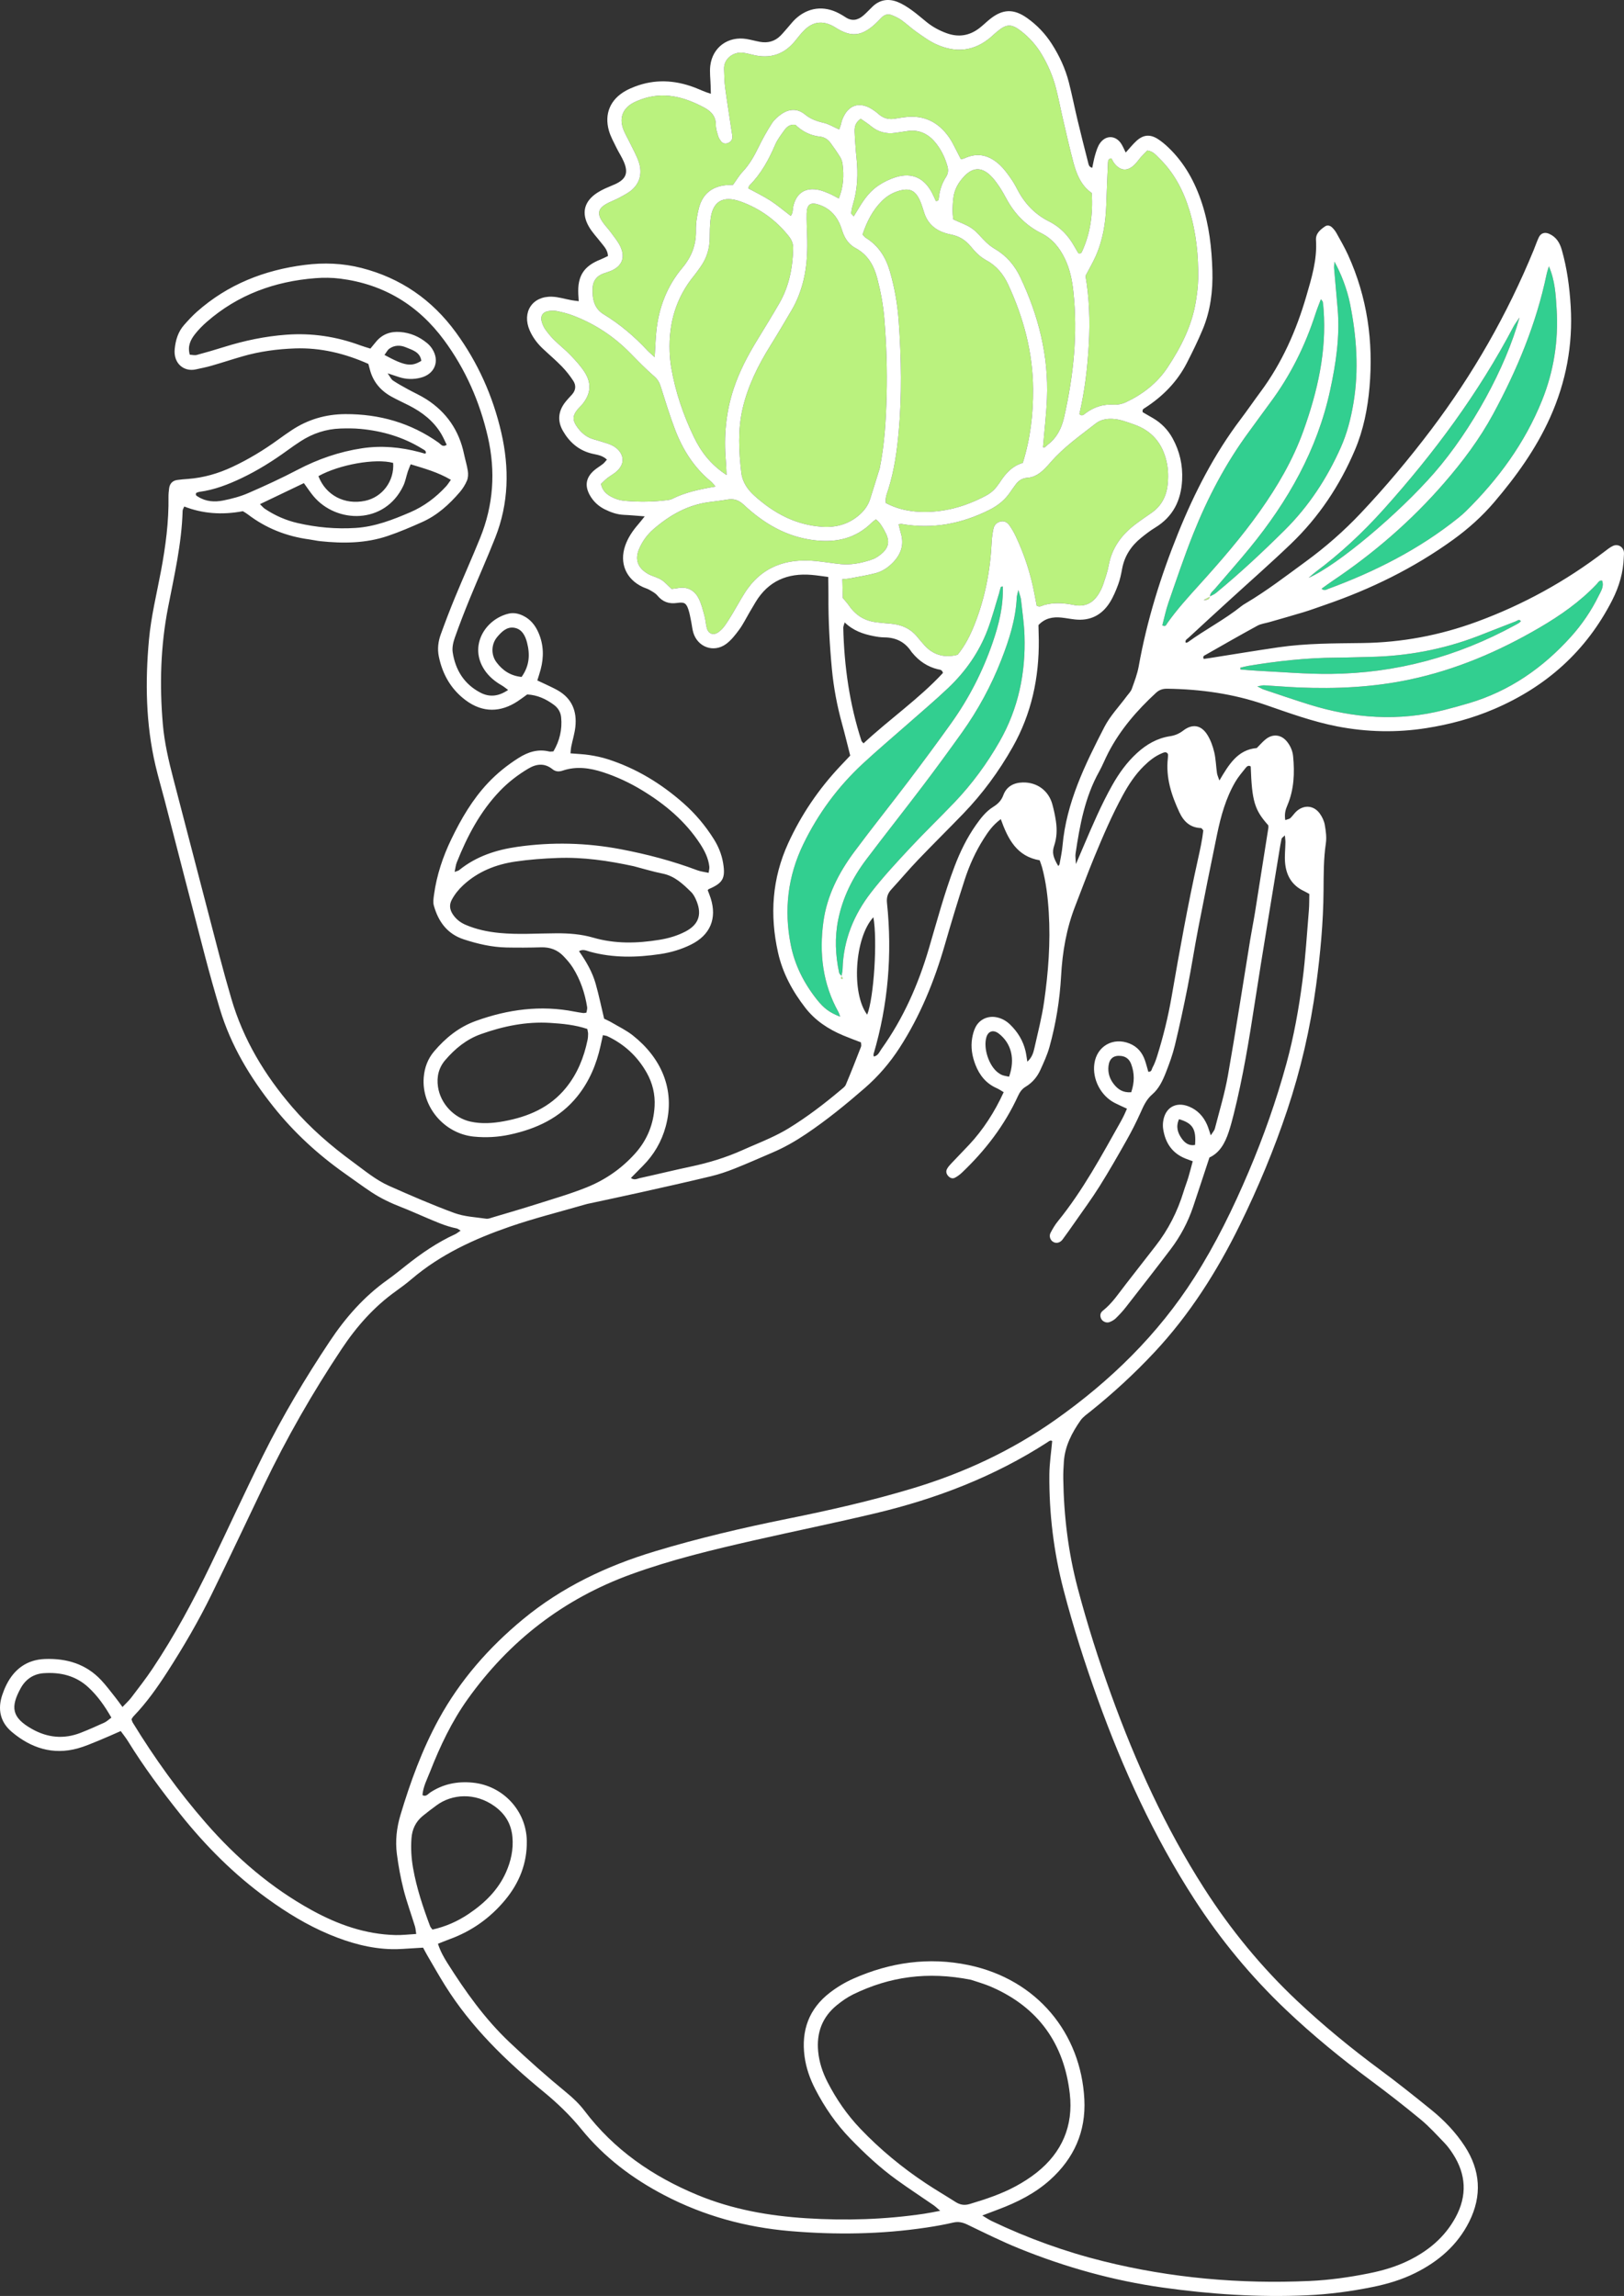 <?xml version="1.0" encoding="UTF-8"?><svg id="_ÎÓÈ_1" xmlns="http://www.w3.org/2000/svg" viewBox="0 0 1368.328 1934.243"><rect x="0" y="0" width="1368.328" height="1934.243" fill="#333333" stroke="none"/><defs><style>.cls-1{fill:#fff;}.cls-2{fill:#baf27e;}.cls-3{fill:#32cf90;}</style></defs><path class="cls-3" d="M709.943,816.324c-.052,1.941-.547,3.87-.888,5.809-.769-.868-1.826-1.676-2.037-2.663-3.156-14.807-3.823-29.666-.802-44.612,3.806-18.831,12.183-35.574,23.637-50.758,15.741-20.866,31.99-41.347,47.776-62.179,11.153-14.718,22.057-29.631,32.787-44.661,13.625-19.083,24.747-39.581,33.274-61.438,6.61-16.943,12.144-34.177,12.998-52.561,.057-1.232,.509-2.446,1.336-6.21,1.203,4.286,2.017,6.172,2.232,8.124,1.101,10.038,2.602,20.073,2.947,30.144,1.083,31.657-5.186,61.739-21.016,89.438-10.588,18.526-23.14,35.681-37.88,51.132-12.272,12.864-25.11,25.192-37.229,38.194-11.399,12.229-22.843,24.518-33.081,37.702-14.629,18.838-23.41,40.268-24.054,64.538Z"/><path class="cls-2" d="M710.014,824.01c.102,.218-.152,.604-.244,.913-.418-.285-1.183-.571-1.182-.854,.003-.469,.287-.936,.527-1.403,.322,.437,.672,.861,.898,1.343Z"/><path class="cls-2" d="M1014.155,505.52c2.608-1.375,3.872-2.041,5.058-2.666-.331,1.783-1.385,2.755-5.058,2.666Z"/><path class="cls-3" d="M764.52,610.203c11.508-10.161,23.269-20.058,34.397-30.621,14.593-13.852,26.03-30.112,33.175-49.008,3.817-10.093,6.552-20.596,9.761-30.918,.31-.998,.381-2.089,.805-3.029,.414-.918,.018-2.676,2.24-2.531,.628,16.526-3.291,32.062-8.511,47.242-8.327,24.215-19.912,46.874-34.789,67.73-11.746,16.467-23.791,32.728-35.997,48.857-15.157,20.027-30.896,39.617-45.863,59.782-13.036,17.563-22.972,36.906-25.963,58.794-3.62,26.491-.649,52.233,12.66,76.084,.491,.879,.728,1.899,1.483,3.927-8.685-3.292-13.715-6.902-19.858-14.704-10.729-13.63-18.453-28.763-21.822-45.903-5.77-29.36-2.543-57.572,10.56-84.641,12.467-25.755,29.149-48.379,50.059-67.805,12.266-11.396,25.107-22.171,37.662-33.256Z"/><g><path class="cls-2" d="M737.719,482.875c5.819-1.512,10.777-4.884,14.95-9.284,6.479-6.832,9.174-14.674,6.464-23.999-.75-2.579-1.321-5.209-1.996-7.902,1.311-.134,2.01-.36,2.65-.249,26.083,4.527,50.634-.167,74.082-12.02,7.024-3.55,12.893-8.25,17.293-14.783,1.363-2.024,2.841-3.972,4.246-5.968,2.533-3.598,5.7-5.882,10.346-6.181,5.873-.378,10.453-3.629,14.507-7.637,1.734-1.715,3.369-3.538,4.965-5.384,11.055-12.791,24.854-22.397,38.027-32.718,3.997-3.132,8.698-4.047,13.801-3.872,6.447,.221,12.243,2.591,18.175,4.627,15.201,5.218,24.178,15.862,27.696,31.415,1.484,6.564,1.597,13.156,.852,19.768-1.112,9.872-5.515,17.883-13.843,23.589-4.606,3.157-9.22,6.319-13.653,9.709-11.477,8.776-19.481,19.758-22.129,34.35-.991,5.46-2.897,10.773-4.65,16.066-.868,2.62-2.148,5.153-3.566,7.532-4.793,8.04-11.668,11.655-21.148,9.732-8.273-1.678-16.572-2.296-24.883-.02-1.879,.515-3.643,2.129-6.403,.627-.577-2.983-1.248-6.351-1.877-9.727-3.147-16.904-8.414-33.128-15.746-48.67-1.482-3.142-3.222-6.205-5.205-9.053-1.619-2.327-3.933-4.101-7.083-3.58-3.429,.568-5.785,2.715-6.51,6.027-.814,3.724-1.344,7.556-1.528,11.363-1.153,23.897-5.563,47.102-14.405,69.39-3.613,9.107-7.921,17.834-14.319,25.598-11.59,2.967-21.264,.014-28.993-9.223-1.568-1.874-3.225-3.675-4.745-5.585-5.814-7.309-13.587-10.639-22.696-11.381-4.165-.339-8.334-.704-12.475-1.25-9.532-1.256-16.977-5.933-22.46-13.848-1.567-2.261-3.473-4.288-5.328-6.551-.138-5.12-.277-10.278-.427-15.835,2.506-.257,4.554-.318,6.541-.697,7.177-1.37,14.412-2.542,21.473-4.377Z"/><path class="cls-2" d="M948.615,338.879c-3.022,1.425-6.737,2.256-10.043,2.031-9.218-.626-17.154,2.068-24.359,7.566-1.29,.984-2.635,2.421-4.775,.351,4.527-19.12,6.825-38.832,7.946-58.666,1.121-19.839,.38-39.637-2.795-57.72,3.279-6.264,6.09-11.054,8.364-16.087,6.262-13.867,8.658-28.582,9.141-43.696,.378-11.829,.907-23.654,1.434-35.478,.074-1.669,.172-3.567,2.877-3.737,.814,1.383,1.514,3.008,2.589,4.328,5.224,6.406,10.9,6.769,16.927,.983,1.994-1.914,3.515-4.311,5.368-6.384,1.798-2.011,3.744-3.889,5.397-5.591,4.895,.681,7.287,3.888,9.966,6.489,12.573,12.209,20.409,27.247,25.468,43.813,5.749,18.826,7.749,38.197,7.421,57.797-.104,6.235-.937,12.495-1.906,18.67-3.259,20.763-12.651,39.079-24.061,56.272-8.622,12.991-20.843,22.405-34.958,29.059Z"/><path class="cls-2" d="M838.359,209.762c-2.676-1.568-5.183-3.539-7.452-5.661-4.063-3.8-7.453-8.47-11.932-11.632-4.453-3.143-9.9-4.879-15.767-7.633-.933-6.25-.643-12.114,.052-18.019,.857-7.282,4.323-13.219,9.233-18.356,7.216-7.549,14.371-7.826,21.869-.726,2.753,2.607,5.057,5.76,7.21,8.908,2.357,3.446,4.428,7.106,6.404,10.79,6.792,12.672,16.426,22.559,29.262,28.979,9.593,4.798,15.682,12.463,20.136,21.831,4.099,8.623,5.968,17.809,6.987,27.215,3.873,35.767,.148,70.944-7.743,105.882-2.175,9.63-6.223,17.625-14.156,23.562-1.291,.966-2.254,2.737-3.662,1.739,1.165-13.922,2.782-27.424,3.335-40.97,1.468-35.956-7.132-69.818-22.467-102.126-4.744-9.995-11.633-18.117-21.308-23.784Z"/><path class="cls-2" d="M550.844,445.595c13.471-11.586,28.437-20.148,46.378-22.575,5.182-.701,10.389-1.264,15.539-2.15,5.524-.949,9.598,.335,14.012,4.46,16.877,15.776,36.115,27.113,59.762,29.844,18.412,2.127,34.632-1.606,48.071-14.938,.947-.94,2.101-1.671,3.417-2.701,3.344,2.602,5.207,5.962,7.032,9.205,4.733,8.414,5.53,15.196-6.384,22.751-1.742,1.105-3.764,1.848-5.746,2.48-8.038,2.564-16.255,4.115-24.723,3.255-6.935-.705-13.825-1.874-20.761-2.569-25.289-2.535-46.148,4.916-60.185,27.234-3.525,5.604-6.67,11.445-10.088,17.119-2.156,3.579-4.346,7.158-6.808,10.527-1.416,1.937-3.212,3.729-5.175,5.104-4.179,2.926-8.379,1.358-9.674-3.596-.878-3.362-1.014-6.922-1.944-10.265-1.391-5.003-2.585-10.207-4.956-14.755-3.532-6.778-9.479-10.014-17.412-8.57-1.691,.308-3.409,.465-5.288,.714-3.39-3.086-5.707-5.813-8.592-7.648-2.885-1.836-6.356-2.737-9.531-4.136-1.267-.558-2.488-1.268-3.63-2.054-7.348-5.053-9.167-11.718-5.605-20.021,2.804-6.535,6.927-12.101,12.29-16.714Z"/><path class="cls-2" d="M724.448,433.431c-9.06,8.108-19.751,11.156-31.851,10.338-22.3-1.509-40.634-11.51-56.856-26.069-5.826-5.229-10.232-11.583-11.162-19.592-2.099-18.061-3.034-36.141,1.162-54.071,4.421-18.889,12.876-36.002,23.068-52.376,6.258-10.053,12.269-20.262,18.268-30.474,4.618-7.861,7.787-16.287,9.95-25.179,3.086-12.682,3.458-25.506,3.003-38.433-.208-5.917-.485-11.845-.354-17.759,.173-7.803,3.282-9.799,10.772-7.222,7.653,2.633,13.112,7.796,16.601,15.01,1.208,2.497,2.032,5.189,2.929,7.826,1.99,5.847,5.447,10.672,10.864,13.579,10.356,5.558,15.483,14.654,18.307,25.51,2.9,11.15,5.018,22.423,5.96,33.929,1.764,21.554,2.49,43.15,1.926,64.749-.537,20.558-1.718,41.108-5.845,61.426-2.693,8.642-5.342,17.298-8.096,25.92-1.631,5.106-4.71,9.365-8.647,12.888Z"/><path class="cls-2" d="M612.188,400.158c-13.507-8.811-21.59-19.665-27.545-32.025-8.961-18.602-15.579-38.067-19.101-58.476-.768-4.45-1.167-8.995-1.335-13.511-.889-23.887,5.413-45.48,20.765-64.139,1.769-2.15,3.315-4.483,4.955-6.738,5.522-7.592,8.108-16.086,8.06-25.471-.023-4.527,.138-9.072,.526-13.583,1.413-16.401,10.274-22.015,25.876-16.301,16.093,5.894,29.479,15.597,40.172,29.039,2.493,3.134,3.841,6.344,3.737,10.487-.41,16.294-3.482,31.895-11.7,46.136-6.095,10.562-12.507,20.942-18.862,31.353-7.831,12.83-14.782,26.073-19.539,40.386-6.592,19.835-8.415,40.181-6.636,60.929,.29,3.381,.362,6.78,.625,11.913Z"/><path class="cls-2" d="M733.806,106.225c6.017,4.998,12.843,6.79,20.501,5.717,3.452-.484,6.893-1.038,10.341-1.545,9.531-1.403,17.164,2.234,23.15,9.324,4.998,5.92,8.384,12.828,10.463,20.32,.865,3.118,.749,5.991-1.157,8.965-3.42,5.338-5.441,11.272-6.081,17.649-.12,1.192-.128,2.927-2.513,2.642-1.116-2.358-2.178-4.896-3.48-7.305-6.548-12.116-16.622-16.731-29.74-12.882-5.264,1.544-10.448,4.046-15.024,7.083-6.745,4.476-11.708,10.88-15.898,17.815-1.577,2.61-3.189,5.197-5.051,8.227-1.031-1.23-2.188-1.997-2.124-2.643,.238-2.398,.688-4.815,1.4-7.12,3.985-12.892,4.481-26.038,3.081-39.341-.182-1.734-.392-3.467-.514-5.206-.392-5.562-.893-11.123-1.069-16.693-.121-3.826,.157-7.696,5.109-11.176,3.048,2.166,5.979,3.986,8.608,6.17Z"/><path class="cls-2" d="M462.166,262.049c2.368-.359,4.921-.45,7.243,.037,4.422,.929,8.855,2.051,13.079,3.638,18.568,6.974,34.738,17.651,48.631,31.837,6.589,6.728,13.174,13.504,20.282,19.656,2.884,2.495,4.233,5.14,5.309,8.532,3.796,11.967,7.464,23.998,11.902,35.732,6.511,17.213,16.099,32.484,30.58,44.294,1.005,.819,1.756,1.95,3.678,4.131-13.698,2.326-25.617,4.899-36.669,10.436-1.208,.605-2.654,.834-4.019,1.008-11.807,1.503-23.653,1.621-35.495,.6-2.753-.237-5.589-.818-8.136-1.857-5.579-2.276-10.689-5.253-12.179-12.403,1.621-1.524,3.256-3.288,5.122-4.759,2.187-1.724,4.665-3.078,6.859-4.794,10.719-8.379,6.038-18.382-2.24-22.729-2.75-1.444-5.856-2.232-8.835-3.212-2.649-.872-5.366-1.537-8.02-2.396-5.919-1.915-10.213-5.932-13.577-10.973-3.389-5.079-3.196-8.639,.549-13.385,1.292-1.638,2.9-3.025,4.234-4.634,7.181-8.659,8.251-17.488,2.292-27.014-3.288-5.257-7.619-9.94-11.925-14.458-4.323-4.535-9.314-8.425-13.787-12.828-2.719-2.676-5.195-5.653-7.427-8.749-1.396-1.936-2.426-4.259-3.111-6.56-1.45-4.875,.733-8.403,5.659-9.15Z"/><path class="cls-2" d="M908.725,213.496c-1.051-1.775-2.32-3.817-3.49-5.915-5.055-9.061-11.892-16.342-21.249-21.009-11.995-5.984-20.691-15.156-26.798-26.986-1.757-3.403-3.685-6.758-5.908-9.868-2.625-3.672-5.323-7.405-8.575-10.495-8.531-8.106-18.308-11.214-29.668-6.038-.936,.426-1.985,.605-3.366,1.013-.777-1.507-1.531-3.019-2.329-4.507-2.47-4.605-4.565-9.47-7.509-13.751-9.075-13.199-21.563-19.369-37.742-17.179-2.418,.327-4.844,.631-7.237,1.099-5.486,1.073-10.379,.032-14.606-3.754-1.037-.929-2.148-1.782-3.268-2.611-12.124-8.965-22.837-5.733-27.724,8.374-.341,.982-.438,2.047-.744,3.044-.452,1.474-.99,2.921-1.419,4.17-4.814-2.124-8.781-4.601-13.091-5.599-5.881-1.361-11.102-3.222-15.912-7.171-6.022-4.945-13.036-4.752-19.446-.386-3.107,2.116-6.184,4.775-8.203,7.884-4.157,6.404-7.902,13.125-11.243,19.995-3.684,7.574-7.706,14.772-13.549,20.966-3.016,3.197-5.264,7.118-8.052,10.978-1.141,.032-2.519,.05-3.896,.111-13.13,.587-21.772,7.103-24.92,19.71-1.508,6.037-2.551,12.402-2.42,18.59,.258,12.19-3.706,22.274-11.505,31.569-12.899,15.373-19.827,33.466-21.855,53.389-.663,6.515-.855,13.078-1.394,21.746-3.089-2.827-4.695-4.107-6.078-5.593-10.984-11.807-23.151-22.152-36.965-30.553-8.236-5.009-9.554-13.286-9.26-21.887,.209-6.109,3.454-10.477,9.43-12.518,1.98-.676,4.001-1.256,5.926-2.065,9.248-3.884,12.378-11.056,8.16-20.301-1.99-4.362-5.222-8.185-8.079-12.116-2.456-3.379-5.498-6.362-7.711-9.88-3.856-6.128-2.823-10.267,3.4-13.932,3.585-2.112,7.641-3.412,11.295-5.423,3.93-2.163,8.143-4.197,11.339-7.23,6.732-6.389,7.971-14.646,5.05-23.168-1.904-5.556-4.928-10.731-7.476-16.064-1.949-4.08-4.418-7.983-5.814-12.24-2.995-9.13,.181-16.606,8.498-21.165,2.129-1.167,4.414-2.087,6.698-2.93,18.901-6.985,36.349-2.215,53.209,6.766,5.839,3.11,10.008,7.356,9.913,14.741-.039,3.058,1.033,6.179,1.908,9.182,.471,1.618,1.415,3.188,2.466,4.527,1.403,1.787,3.408,2.349,5.617,1.552,2.102-.759,3.587-2.18,3.884-4.47,.131-1.004-.062-2.068-.215-3.09-1.952-13.073-4.058-26.125-5.825-39.223-.695-5.156-.709-10.411-.916-15.625-.349-8.795,8.011-14.807,16.133-13.689,2.752,.379,5.47,1.063,8.172,1.733,14.289,3.545,26.16-.193,35.524-11.654,2.425-2.969,4.746-6.054,7.431-8.772,7.464-7.555,15.425-8.672,24.731-3.711,1.229,.655,2.373,1.465,3.576,2.171,11.391,6.69,19.515,6.146,29.645-2.201,2.681-2.209,5.061-4.791,7.516-7.264,2.468-2.486,5.409-3.31,8.597-2.03,2.88,1.157,5.771,2.513,8.282,4.307,4.249,3.035,8.041,6.715,12.321,9.7,5.412,3.775,10.807,7.816,16.762,10.528,16.758,7.632,32.568,5.971,46.693-6.512,1.568-1.386,3.098-2.817,4.703-4.159,7.904-6.612,12.095-6.743,20.324-.3,6.924,5.422,12.706,11.903,17.232,19.489,5.4,9.051,9.507,18.663,12.106,28.852,2.153,8.44,3.764,17.017,5.745,25.503,2.851,12.219,5.586,24.474,8.808,36.597,2.709,10.193,6.698,19.835,15.508,25.858,1.149,18.603-1.432,34.229-7.899,48.657-.536,1.197-.851,2.711-3.243,2.238Z"/><path class="cls-2" d="M757.234,270.678c-1.006-14.312-3.44-28.363-7.449-42.134-3.426-11.766-9.547-21.616-20.25-28.183-.859-.527-1.485-1.434-2.796-2.738,3.654-10.925,8.457-20.433,16.294-28.254,4.05-4.043,8.735-6.912,14.184-8.537,9.036-2.693,13.871-.64,17.781,7.888,1.59,3.467,2.594,7.207,3.807,10.842,2.874,8.611,8.877,13.965,17.365,16.717,1.655,.536,3.358,.956,5.066,1.291,6.77,1.328,12.245,4.623,16.647,10.017,3.744,4.587,7.854,8.863,13.206,11.738,8.644,4.643,14.441,11.876,18.499,20.668,12.864,27.874,20.674,56.934,20.866,87.827,.131,21.049-2.28,41.716-8.686,62.162-8.896,2.561-14.623,8.967-19.398,16.475-.56,.88-1.264,1.667-1.857,2.529-2.629,3.824-6.107,6.66-10.183,8.806-17.29,9.104-35.569,14.231-55.242,13.395-10.176-.432-19.905-2.732-28.73-7.432-.64-4.673,1.091-8.237,2.209-11.822,4.807-15.414,7.109-31.286,8.573-47.266,2.868-31.312,2.298-62.655,.095-93.989Z"/><path class="cls-2" d="M666.256,181.896c-6.076-4.617-11.36-9.154-17.158-12.893-5.988-3.862-12.477-6.95-18.679-10.339,.488-1.172,.591-1.96,1.036-2.407,9.772-9.801,16.251-21.615,21.633-34.233,1.885-4.42,4.979-8.366,7.797-12.332,2.061-2.902,4.761-5.118,9.265-4.553,5.628,5.455,12.541,9.132,20.864,9.994,3.603,.373,6.595,2.36,8.732,5.272,2.884,3.931,5.683,7.941,8.231,12.093,1.054,1.717,1.706,3.848,1.956,5.864,1.171,9.417,.878,18.722-3.196,28.831-3.133-1.616-5.525-3.036-8.063-4.108-2.873-1.213-5.807-2.451-8.838-3.088-11.361-2.389-19.059,2.752-21.48,14.037-.535,2.494-.106,5.339-2.099,7.863Z"/></g><g><path class="cls-3" d="M1052.967,461.681c32.177-39.356,56.825-82.542,67.739-132.83,4.906-22.605,8.308-45.243,6.362-68.428-.962-11.453-2.044-22.895-3.007-34.348-.125-1.485,.134-3.002,.277-5.654,5.629,10.028,10.727,23.41,13.126,35.334,5.606,27.875,7.632,55.88,2.861,84.146-2.159,12.791-5.369,25.265-10.635,37.098-11.585,26.032-27.014,49.581-47.285,69.676-18.568,18.406-37.66,36.282-57.883,52.894-1.472,1.209-3.354,1.917-5.069,2.83,.189-2.97,2.656-4.527,4.344-6.515,9.697-11.425,19.688-22.607,29.171-34.205Z"/><path class="cls-3" d="M1235,430.799c-1.986,1.955-4.117,3.777-6.293,5.522-33.028,26.504-70.259,45.321-109.803,59.871-1.45,.534-3.118,1.835-5.397-.223,3.144-2.24,6.094-4.452,9.152-6.503,34.965-23.458,66.553-50.771,94.154-82.61,15.575-17.965,29.824-36.944,41.166-57.875,20.2-37.274,36.408-76.133,45.105-117.842,.479-2.296,1.287-4.523,1.942-6.782,5.219,11.959,5.818,24.144,6.553,36.262,1.607,26.521-2.435,52.282-12.377,76.889-14.464,35.799-36.811,66.32-64.204,93.29Z"/><path class="cls-3" d="M1125.751,554.039c9.409-.048,18.816-.438,28.225-.625,31.319-.621,61.695-6.19,90.978-17.407,10.744-4.115,21.405-8.447,32.151-12.557,1.278-.489,2.843-2.217,4.353-.126-.563,.525-1.016,1.089-1.594,1.456-1.174,.744-2.41,1.393-3.632,2.059-48.371,26.377-99.961,40.386-155.19,40.902-20.61,.192-41.093-1.628-61.629-2.65-4.751-.236-9.489-.722-14.233-1.093-.031-.503-.063-1.006-.094-1.509,2.272-.521,4.524-1.165,6.819-1.545,24.451-4.049,49.022-6.779,73.847-6.904Z"/><path class="cls-3" d="M1102.614,486.8c2.59-2.204,3.998-3.549,5.549-4.701,21.067-15.649,40.124-33.474,57.637-52.992,42.283-47.123,79.787-97.636,109.338-153.81,1.2-2.282,2.836-4.335,5.153-7.827-11.669,42.512-40.584,94.971-71.542,130.614-30.033,34.579-81.908,78.22-106.136,88.716Z"/><path class="cls-3" d="M1094.324,579.152c31.432,1.307,62.663-.147,93.563-6.691,38.957-8.25,74.989-23.672,109.228-43.686,17.537-10.251,34.059-21.775,48.12-36.588,1.22-1.285,2.112-3.542,4.662-3.003,1.772,5.028-1.062,8.958-2.996,12.899-6.172,12.574-13.992,24.062-23.393,34.486-23.616,26.186-51.603,45.635-85.638,55.786-7.009,2.09-14.075,4.009-21.162,5.821-38.247,9.776-76.03,7.05-113.403-4.564-12.976-4.032-25.822-8.482-38.714-12.781-1.147-.383-2.193-1.07-5.235-2.588,3.36-.549,4.573-.974,5.758-.905,9.739,.565,19.465,1.411,29.209,1.816Z"/><path class="cls-3" d="M984.466,507.783c6.751-19.418,13.283-38.94,20.899-58.022,12.18-30.516,27.396-59.486,46.961-86.03,5.997-8.136,11.853-16.376,17.89-24.482,17.032-22.868,29.512-48.034,38.244-75.126,1.267-3.931,2.871-7.754,4.483-12.065,.884,1.243,1.513,1.743,1.604,2.326,.321,2.062,.5,4.149,.657,6.232,2.684,35.52-5.155,69.332-17.015,102.402-8.768,24.447-21.782,46.667-36.752,67.812-15.544,21.957-33.146,42.21-51.158,62.117-9.361,10.345-18.729,20.654-26.785,32.084-.757,1.074-1.328,3.389-4.166,1.766,1.672-6.284,2.977-12.798,5.138-19.014Z"/></g><path class="cls-1" d="M147.214,293.935c-1.279,12.456,7.95,19.444,17.701,17.282,4.419-.98,8.878-1.838,13.222-3.088,8.716-2.51,17.336-5.353,26.047-7.876,14.489-4.197,29.345-6.192,44.386-6.72,21.684-.761,42.137,4.294,61.793,13.028,.472,1.744,.852,3.059,1.183,4.386,2.61,10.444,8.947,18.012,18.212,23.163,4.872,2.708,9.979,4.989,14.945,7.532,11.062,5.664,20.645,13.053,27.091,23.918,1.743,2.937,3.075,6.116,4.591,9.176-3.558,2.309-4.969-.496-6.686-1.716-23.586-16.744-49.971-24.266-78.718-24.147-16.502,.069-31.683,4.52-45.43,13.687-3.774,2.516-7.488,5.127-11.158,7.792-12.177,8.845-24.978,16.602-38.63,22.994-11.824,5.536-24.116,9.121-37.149,10.114-3.128,.238-6.27,.44-9.368,.91-3.911,.594-6.197,3.042-6.731,6.945-.33,2.413-.578,4.865-.543,7.294,.304,21.041-2.459,41.767-6.326,62.378-3.603,19.203-8.317,38.201-10.111,57.731-3.274,35.645-2.721,71.088,5.457,106.119,2.299,9.848,5.199,19.554,7.736,29.348,11.285,43.568,22.458,87.166,33.846,130.707,3.971,15.184,8.211,30.308,12.742,45.335,9.206,30.528,25.34,57.343,45.062,82.111,17.282,21.704,37.53,40.298,60.186,56.286,7.404,5.225,14.707,10.602,22.25,15.618,7.863,5.229,16.373,9.255,25.19,12.674,6.499,2.521,12.852,5.415,19.279,8.122,8.996,3.79,17.858,7.95,27.534,9.863,.867,.171,1.629,.881,3.292,1.824-1.951,1.305-3.186,2.393-4.618,3.048-15.03,6.875-28.519,16.144-41.399,26.389-5.19,4.128-10.36,8.3-15.758,12.143-19.62,13.967-35.194,31.711-48.448,51.616-20.707,31.096-39.834,63.154-56.444,96.614-15.042,30.299-29.143,61.062-43.841,91.534-14.559,30.185-30.391,59.687-49.016,87.591-5.606,8.399-11.835,16.39-17.95,24.438-2.06,2.711-4.649,5.019-7.435,7.977-2.314-3.126-4.086-5.678-6.021-8.1-3.916-4.9-7.659-9.974-11.938-14.541-12.831-13.695-29.276-18.49-47.439-17.806-14.897,.561-25.579,8.254-32.266,21.478-1.413,2.795-2.595,5.734-3.6,8.703-4.123,12.171-1.755,23.039,8.093,31.306,16.119,13.531,34.488,19.585,55.477,13.811,6.024-1.657,11.82-4.196,17.63-6.553,6.094-2.473,12.079-5.215,18.593-8.048,2.196,3.058,4.367,5.727,6.158,8.63,13.223,21.426,28.204,41.562,43.893,61.238,21.445,26.895,45.507,51.027,73.386,71.219,16.417,11.89,33.659,22.468,52.428,30.304,16.864,7.041,34.295,11.958,52.703,12.358,6.254,.136,12.525-.514,18.787-.823,2.374-.117,4.745-.284,7.404-.446,1.301,2.403,2.389,4.556,3.606,6.633,4.936,8.423,9.733,16.935,14.904,25.212,21.919,35.087,51.177,63.467,82.874,89.461,11.678,9.578,22.48,19.941,31.944,31.586,19.268,23.706,43.025,41.616,69.902,55.642,33.237,17.346,68.622,27.062,105.977,30.237,38.404,3.263,76.653,2.751,114.788-2.953,7.584-1.135,15.159-2.472,22.623-4.211,4.404-1.026,8.006-.205,11.989,1.712,14.45,6.952,28.838,14.13,43.687,20.142,38.964,15.774,79.207,27.032,120.925,32.891,40.174,5.642,80.489,8.316,121.04,6.545,18.846-.823,37.519-3.304,56.006-7.07,12.353-2.516,24.386-6.105,35.706-11.737,19.571-9.737,35.531-23.421,45.448-43.236,10.925-21.829,9.516-43.208-3.759-63.596-7.668-11.776-17.378-21.885-28.27-30.707-14.091-11.415-28.275-22.745-42.852-33.526-24.441-18.077-47.937-37.329-70.026-58.133-30.076-28.326-56.117-60.049-78.483-94.984-32.769-51.186-57.655-105.993-78.241-162.939-10.681-29.547-20.193-59.454-28.233-89.847-7.992-30.213-11.701-60.924-12.16-92.09-.072-4.876,.171-9.769,.512-14.637,.908-12.987,6.729-24.098,13.968-34.483,2.13-3.056,5.489-5.316,8.471-7.709,19.087-15.314,37.036-31.836,53.766-49.711,29.841-31.886,52.891-68.308,72.063-107.333,15.401-31.349,28.823-63.538,39.894-96.662,11.422-34.178,19.474-69.162,24.305-104.904,3.604-26.656,6.131-53.385,6.32-80.284,.093-13.255-.004-26.455,1.942-39.645,.745-5.049-.003-10.458-.898-15.558-.581-3.31-2.181-6.698-4.156-9.455-4.866-6.792-12.768-7.694-19.198-2.407-2.121,1.744-3.609,4.24-5.62,6.146-.829,.786-2.274,.924-4.323,1.685-.868-5.499,.32-9.004,1.841-12.603,5.586-13.216,6.128-27.1,4.775-41.134-.442-4.587-2.265-8.782-5.188-12.403-4.683-5.8-11.59-6.787-17.592-2.208-2.741,2.091-4.988,4.831-7.852,7.665-16.046,1.351-23.505,13.824-31.476,27.352-.932-2.78-1.788-4.472-2.041-6.25-.836-5.861-.956-11.87-2.306-17.597-1.182-5.013-3.011-10.117-5.694-14.48-5.161-8.395-12.591-9.764-20.4-3.774-3.522,2.702-7.018,4.146-11.271,4.794-10.696,1.631-19.675,6.831-27.592,14.033-8.613,7.835-15.306,17.145-20.986,27.24-9.256,16.45-16.636,33.782-24.05,51.098-1.912,4.466-3.818,8.934-6.55,15.329-.179-4.287-.637-6.596-.311-8.788,3.552-23.875,7.85-47.536,19.824-69.021,2.881-5.169,5.042-10.733,7.767-15.994,10.086-19.468,24.212-35.734,40.226-50.501,2.728-2.515,5.655-3.469,9.443-3.418,28.1,.383,55.495,4.193,82.257,13.414,20.087,6.92,40.096,14.297,61.111,18.358,24.944,4.82,49.935,5.347,74.946,1.409,19.698-3.102,38.966-8.277,57.306-16.152,43.877-18.841,77.562-48.876,99.368-91.758,5.795-11.396,9.267-23.302,9.687-36.086,.046-1.393,.247-2.802,.114-4.178-.436-4.512-5.039-7.277-9.283-5.309-2.49,1.155-4.713,2.954-6.919,4.642-32.953,25.212-68.836,44.932-107.847,59.263-31.149,11.443-63.059,17.453-96.204,17.893-23.702,.314-47.471,.188-71.012,3.63-19.323,2.825-38.592,6.029-57.885,9.06-1.653,.26-3.313,.479-4.888,.705-1.222-2.31,.572-2.864,1.435-3.356,14.547-8.305,29.088-16.624,43.794-24.642,2.981-1.625,6.631-2.024,9.972-2.99,9.712-2.805,19.456-5.507,29.125-8.455,6.004-1.831,11.895-4.031,17.835-6.072,38.519-13.236,74.743-30.952,107.856-54.852,12.807-9.244,24.479-19.676,34.71-31.685,18.619-21.855,35.285-45.019,47.111-71.367,13.394-29.843,19.296-61.09,17.339-93.757-.962-16.048-3.073-31.925-7.514-47.45-1.729-6.042-4.655-10.824-10.567-13.482-3.651-1.641-7.03-.741-8.784,2.93-1.65,3.452-2.838,7.122-4.295,10.67-22.262,54.178-51.071,104.62-86.393,151.341-18.533,24.514-38.242,48.038-59.346,70.385-14.18,15.015-29.661,28.566-46.324,40.743-16.622,12.146-32.947,24.731-50.711,35.239-1.2,.71-2.405,1.444-3.489,2.314-14.188,11.387-30.444,19.702-45.116,30.37-.465,.338-1.169,.348-1.806,.522-.897-2.304,1.18-3.163,2.269-4.174,11.504-10.686,23.103-21.267,34.693-31.86,17.257-15.772,34.849-31.195,51.715-47.374,23.454-22.499,41.155-49.098,53.87-79.02,7.183-16.902,10.7-34.739,12.285-52.835,3.378-38.552-1.924-75.891-18.023-111.352-2.878-6.34-6.402-12.393-9.78-18.494-.998-1.802-2.34-3.502-3.84-4.914-1.617-1.523-3.924-2.062-5.803-.776-4.07,2.785-8.005,5.968-7.643,11.611,1.052,16.399-3.68,31.812-8.159,47.2-8.443,29.01-20.54,56.334-38.674,80.745-5.616,7.561-10.935,15.344-16.617,22.853-22.276,29.44-38.957,61.959-52.73,96.035-14.683,36.328-26.294,73.581-33.206,112.242-1.157,6.47-3.596,12.743-5.821,18.972-.783,2.194-2.667,4.007-4.102,5.954-6.408,8.697-14.138,16.71-19.017,26.191-16.287,31.647-32.022,63.644-35.244,99.983-.461,5.201-1.607,10.342-2.51,15.498-.1,.571-.693,1.056-1.058,1.581-4.343-7.207-5.418-11.336-3.474-17.114,2.294-6.818,2.508-13.714,1.481-20.668-.712-4.819-1.746-9.619-3.041-14.316-3.169-11.495-12.921-18.568-24.847-18.306-7.697,.169-13.748,3.418-16.424,10.707-1.707,4.649-4.588,7.419-8.561,9.901-6.012,3.756-10.335,9.32-14.376,15.042-7.697,10.896-13.487,22.791-18.207,35.23-8.556,22.545-14.753,45.827-21.548,68.924-8.923,30.329-21.508,58.96-40.002,84.767-1.712,2.389-2.804,5.732-6.485,6.316-.072-.794-.325-1.481-.158-2.043,12.316-41.704,15.829-84.21,11.313-127.383-.488-4.664,.634-8.039,3.667-11.339,7.554-8.218,14.739-16.785,22.451-24.849,12.54-13.112,25.476-25.845,38.075-38.902,16.314-16.906,30.13-35.726,41.684-56.158,15.861-28.045,22.369-58.436,22.026-90.459-.045-4.164-.183-8.327-.274-12.312,5.486-5.895,12.153-7.084,19.384-6.332,3.816,.397,7.592,1.166,11.406,1.578,12.735,1.376,22.579-3.63,29.299-14.284,2.942-4.665,5.108-9.899,7.045-15.092,1.575-4.223,2.521-8.727,3.33-13.182,1.97-10.844,7.617-19.387,16.023-26.205,3.789-3.073,7.692-6.078,11.85-8.611,15.062-9.177,21.828-22.86,22.702-40.073,.637-12.549-2.035-24.284-8.055-35.227-3.942-7.167-9.525-12.874-16.637-17.011-2.959-1.721-5.929-3.422-8.5-4.904-.625-2.484,.919-3.006,1.986-3.695,14.944-9.653,27.083-21.966,35.23-37.869,4.761-9.294,9.37-18.703,13.377-28.339,6.534-15.713,8.585-32.319,8.104-49.23-.546-19.248-2.739-38.27-8.729-56.692-5.808-17.863-14.56-33.981-28.246-47.098-2.754-2.64-5.724-5.152-8.925-7.208-6.587-4.232-12.309-3.722-18.118,1.593-3.051,2.792-5.641,6.09-9.01,9.786-1.382-2.756-2.35-5.188-3.734-7.353-4.667-7.299-13.097-7.594-18.05-.386-1.912,2.783-2.928,6.272-3.927,9.568-1.085,3.582-1.674,7.313-2.484,11.002-2.836-.594-3.074-2.898-3.553-4.764-3.034-11.821-6.024-23.654-8.863-35.523-2.516-10.513-4.598-21.133-7.272-31.604-2.956-11.577-7.933-22.341-14.374-32.413-5.521-8.633-12.475-15.953-20.815-21.856-11.399-8.069-20.682-7.683-31.503,1.054-2.985,2.41-5.715,5.142-8.757,7.473-8.396,6.436-17.55,7.895-27.613,4.232-5.98-2.177-11.456-5.112-16.414-9.044-4.374-3.469-8.54-7.221-13.082-10.448-3.671-2.609-7.561-5.138-11.717-6.789-7.745-3.076-15.084-2.011-21.293,4.019-2.502,2.43-4.877,5.002-7.502,7.29-4.692,4.089-9.767,5.173-15.285,1.444-1.73-1.169-3.553-2.215-5.4-3.191-12.785-6.754-26.102-5.063-36.673,4.78-2.286,2.129-4.19,4.667-6.272,7.016-2.079,2.347-4.056,4.796-6.263,7.016-4.796,4.826-10.688,6.392-17.297,5.21-3.777-.675-7.483-1.755-11.265-2.392-15.514-2.614-28.719,6.873-30.609,22.466-.662,5.466,.144,11.11,.282,16.672,.05,2.032,.106,4.064,.182,7.002-5.254-1.544-9.533-3.723-13.98-5.395-16.627-6.252-33.334-7.063-50.108-.624-2.599,.998-5.179,2.122-7.61,3.472-12.929,7.182-18.245,19.362-14.183,33.642,1.413,4.968,4.043,9.612,6.32,14.305,1.977,4.076,4.57,7.875,6.307,12.04,3.87,9.278,1.766,14.432-7.203,18.64-2.841,1.333-5.811,2.391-8.653,3.721-2.208,1.034-4.394,2.163-6.442,3.48-11.184,7.188-13.858,17.194-7.138,28.767,2.774,4.777,6.733,8.866,10.142,13.276,2.512,3.25,5.612,6.202,5.878,11.339-2.172,1.022-4.238,2.133-6.403,2.991-13.968,5.531-19.336,13.881-18.614,29.11,.081,1.718,.22,3.434,.385,5.973-2.421-.328-4.315-.514-6.181-.852-5.471-.991-10.909-2.757-16.401-2.935-16.636-.54-25.452,13.128-18.711,28.508,2.554,5.827,6.349,10.835,10.956,15.192,5.322,5.034,10.952,9.762,16.049,15.011,3.611,3.718,6.887,7.868,9.703,12.219,2.482,3.834,2.103,7.986-1.162,11.564-1.881,2.061-3.828,4.074-5.551,6.262-6.039,7.668-6.849,15.963-1.977,24.391,5.432,9.397,13.124,16.18,23.95,18.942,4.308,1.099,9.017,1.296,13.072,5.162-1.231,1.351-2.155,2.669-3.364,3.629-2.455,1.948-5.235,3.509-7.577,5.574-6.754,5.951-7.887,12.808-3.541,20.657,2.959,5.343,7.294,9.373,12.73,12.062,5.019,2.483,10.252,4.358,15.981,4.611,5.524,.243,11.035,.78,17.622,1.267-2.271,2.795-3.886,4.886-5.61,6.883-4.597,5.324-8.513,11.079-10.832,17.76-5.095,14.678,.62,28.191,14.649,34.82,1.891,.894,3.98,1.417,5.771,2.464,2.356,1.378,4.974,2.72,6.659,4.757,4.461,5.394,9.816,7.271,16.681,6.257,6.012-.888,7.638,.154,9.428,5.449,1.109,3.281,1.655,6.758,2.363,10.167,.638,3.071,.895,6.243,1.769,9.24,3.587,12.296,17.038,17.362,27.493,9.855,4.409-3.166,7.954-7.775,11.224-12.219,3.29-4.469,5.747-9.551,8.575-14.361,1.768-3.007,3.51-6.029,5.323-9.008,10.785-17.726,26.929-24.448,47.079-22.759,4.493,.377,8.956,1.108,14.03,1.752,.066,5.539,.208,10.672,.173,15.804-.142,20.6,.976,41.135,2.904,61.638,1.474,15.675,4.368,31.068,8.562,46.242,2.413,8.728,4.523,17.54,6.892,26.793-2.904,3.072-5.759,6.075-8.594,9.095-18.057,19.231-32.684,40.733-43.68,64.77-13.61,29.751-15.613,60.499-8.553,92.074,3.877,17.343,12.199,32.616,23.015,46.565,8.342,10.758,19.363,17.974,31.762,23.211,4.811,2.032,9.731,3.807,15.071,5.882,.038,1.122,.499,2.598,.062,3.727-4.144,10.702-8.337,21.388-12.796,31.961-.75,1.78-2.735,3.117-4.322,4.454-13.894,11.712-28.316,22.731-43.816,32.243-5.042,3.094-10.373,5.768-15.744,8.265-7.593,3.53-15.385,6.629-23.023,10.067-14.068,6.333-28.706,10.771-43.789,13.962-14.33,3.032-28.557,6.55-42.868,9.68-2.2,.481-4.535,2.069-7.528-.095,3.407-3.456,6.714-6.844,10.058-10.195,9.328-9.348,15.797-20.448,19.25-33.112,8.566-31.417-4.154-58.19-27.679-76.803-5.419-4.287-11.814-7.352-17.813-10.889-2.087-1.23-4.335-2.188-6.372-3.201-2.4-10.039-4.416-19.903-7.163-29.559-2.783-9.782-7.859-18.575-13.996-27.335,3.494-2.01,6.445-.3,9.179,.449,19.587,5.368,39.349,4.973,59.184,2.008,9.015-1.348,17.727-3.907,25.925-7.957,16.244-8.024,22.137-21.942,16.639-39.153-.739-2.313-1.682-4.561-2.495-6.745,.414-.416,.613-.764,.907-.891,11.903-5.111,14.159-9.115,12.117-21.729-1.187-7.336-3.912-14.082-7.858-20.371-7.098-11.313-15.604-21.42-25.62-30.26-18.797-16.589-39.818-29.386-63.765-37.066-4.957-1.59-10.124-2.67-15.274-3.474-5.138-.802-10.377-.963-16.124-1.453,.221-1.971,.297-3.957,.685-5.879,1.103-5.467,2.811-10.857,3.418-16.372,1.464-13.29-2.909-24.068-14.966-30.906-3.324-1.885-6.839-3.433-10.282-5.104-2.139-1.037-4.308-2.013-6.793-3.169,1.034-3.379,2.044-6.328,2.836-9.334,2.75-10.436,2.515-20.761-1.805-30.751-2.69-6.22-6.665-11.369-13.026-14.44-3.955-1.91-8.103-2.734-12.21-1.75-19.8,4.741-33.626,27.265-20.367,47.336,3.717,5.626,8.835,9.813,14.674,13.165,1.69,.97,3.193,2.264,5.297,3.78-7.951,5.48-15.63,6.296-23.316,2.295-13.699-7.131-21.096-19.055-23.39-33.995-.604-3.933,.415-8.432,1.773-12.289,3.935-11.176,8.241-22.231,12.732-33.198,7.003-17.102,14.59-33.969,21.371-51.157,11.389-28.867,11.974-58.47,5.067-88.478-7.063-30.686-19.668-58.867-38.194-84.305-20.041-27.518-46.477-45.879-79.578-54.354-15.75-4.033-31.735-4.624-47.798-2.589-34.06,4.315-64.814,16.409-90.782,39.374-3.903,3.452-7.453,7.338-10.915,11.246-5.059,5.708-7.125,12.708-7.888,20.141Zm579.644,349.524c12.266-11.396,25.107-22.171,37.662-33.256,11.508-10.161,23.269-20.058,34.397-30.621,14.593-13.852,26.03-30.112,33.175-49.008,3.817-10.093,6.552-20.596,9.761-30.918,.31-.998,.381-2.089,.805-3.029,.414-.918,.018-2.676,2.24-2.531,.628,16.526-3.291,32.062-8.511,47.242-8.327,24.215-19.912,46.874-34.789,67.73-11.746,16.467-23.791,32.728-35.997,48.857-15.157,20.027-30.896,39.617-45.863,59.782-13.036,17.563-22.972,36.906-25.963,58.794-3.62,26.491-.649,52.233,12.66,76.084,.491,.879,.728,1.899,1.483,3.927-8.685-3.292-13.715-6.902-19.858-14.704-10.729-13.63-18.453-28.763-21.822-45.903-5.77-29.36-2.543-57.572,10.56-84.641,12.467-25.755,29.149-48.379,50.059-67.805Zm-16.844,180.551c.102,.218-.152,.604-.244,.913-.418-.285-1.183-.571-1.182-.854,.003-.469,.287-.936,.527-1.403,.322,.437,.672,.861,.898,1.343Zm1.681-299.649c7.313,7.031,15.514,9.76,24.113,11.474,3.064,.611,6.21,1.113,9.322,1.134,9.815,.068,17.494,3.906,22.86,12.201,.187,.29,.447,.533,.668,.803,5.699,6.94,12.763,11.72,21.566,13.87,1.498,.366,3.539,.158,4.283,3.076-20.154,21.764-44.886,38.797-66.922,59.329-1.234-1.393-1.576-1.612-1.673-1.911-10.096-31.026-14.646-62.953-15.395-95.484-.026-1.116,.569-2.247,1.179-4.491Zm-173.141-62.051c2.804-6.535,6.927-12.101,12.29-16.714,13.471-11.586,28.437-20.148,46.378-22.575,5.182-.701,10.389-1.264,15.539-2.15,5.524-.949,9.598,.335,14.012,4.46,16.877,15.776,36.115,27.113,59.762,29.844,18.412,2.127,34.632-1.606,48.071-14.938,.947-.94,2.101-1.671,3.417-2.701,3.344,2.602,5.207,5.962,7.032,9.205,4.733,8.414,5.53,15.196-6.384,22.751-1.742,1.105-3.764,1.848-5.746,2.48-8.038,2.564-16.255,4.115-24.723,3.255-6.935-.705-13.825-1.874-20.761-2.569-25.289-2.535-46.148,4.916-60.185,27.234-3.525,5.604-6.67,11.445-10.088,17.119-2.156,3.579-4.346,7.158-6.808,10.527-1.416,1.937-3.212,3.729-5.175,5.104-4.179,2.926-8.379,1.358-9.674-3.596-.878-3.362-1.014-6.922-1.944-10.265-1.391-5.003-2.585-10.207-4.956-14.755-3.532-6.778-9.479-10.014-17.412-8.57-1.691,.308-3.409,.465-5.288,.714-3.39-3.086-5.707-5.813-8.592-7.648-2.885-1.836-6.356-2.737-9.531-4.136-1.267-.558-2.488-1.268-3.63-2.054-7.348-5.053-9.167-11.718-5.605-20.021Zm59.435-262.511c-.023-4.527,.138-9.072,.526-13.583,1.413-16.401,10.274-22.015,25.876-16.301,16.093,5.894,29.479,15.597,40.172,29.039,2.493,3.134,3.841,6.344,3.737,10.487-.41,16.294-3.482,31.895-11.7,46.136-6.095,10.562-12.507,20.942-18.862,31.353-7.831,12.83-14.782,26.073-19.539,40.386-6.592,19.835-8.415,40.181-6.636,60.929,.29,3.381,.362,6.78,.625,11.913-13.507-8.811-21.59-19.665-27.545-32.025-8.961-18.602-15.579-38.067-19.101-58.476-.768-4.45-1.167-8.995-1.335-13.511-.889-23.887,5.413-45.48,20.765-64.139,1.769-2.15,3.315-4.483,4.955-6.738,5.522-7.592,8.108-16.086,8.06-25.471Zm82.041-2.223c-.208-5.917-.485-11.845-.354-17.759,.173-7.803,3.282-9.799,10.772-7.222,7.653,2.633,13.112,7.796,16.601,15.01,1.208,2.497,2.032,5.189,2.929,7.826,1.99,5.847,5.447,10.672,10.864,13.579,10.356,5.558,15.483,14.654,18.307,25.51,2.9,11.15,5.018,22.423,5.96,33.929,1.764,21.554,2.49,43.15,1.926,64.749-.537,20.558-1.718,41.108-5.845,61.426-2.693,8.642-5.342,17.298-8.096,25.92-1.631,5.106-4.71,9.365-8.647,12.888-9.06,8.108-19.751,11.156-31.851,10.338-22.3-1.509-40.634-11.51-56.856-26.069-5.826-5.229-10.232-11.583-11.162-19.592-2.099-18.061-3.034-36.141,1.162-54.071,4.421-18.889,12.876-36.002,23.068-52.376,6.258-10.053,12.269-20.262,18.268-30.474,4.618-7.861,7.787-16.287,9.95-25.179,3.086-12.682,3.458-25.506,3.003-38.433Zm-49.61-38.911c.488-1.172,.591-1.96,1.036-2.407,9.772-9.801,16.251-21.615,21.633-34.233,1.885-4.42,4.979-8.366,7.797-12.332,2.061-2.902,4.761-5.118,9.265-4.553,5.628,5.455,12.541,9.132,20.864,9.994,3.603,.373,6.595,2.36,8.732,5.272,2.884,3.931,5.683,7.941,8.231,12.093,1.054,1.717,1.706,3.848,1.956,5.864,1.171,9.417,.878,18.722-3.196,28.831-3.133-1.616-5.525-3.036-8.063-4.108-2.873-1.213-5.807-2.451-8.838-3.088-11.361-2.389-19.059,2.752-21.48,14.037-.535,2.494-.106,5.339-2.099,7.863-6.076-4.617-11.36-9.154-17.158-12.893-5.988-3.862-12.477-6.95-18.679-10.339Zm94.778-58.609c3.048,2.166,5.979,3.986,8.608,6.17,6.017,4.998,12.843,6.79,20.501,5.717,3.452-.484,6.893-1.038,10.341-1.545,9.531-1.403,17.164,2.234,23.15,9.324,4.998,5.92,8.384,12.828,10.463,20.32,.865,3.118,.749,5.991-1.157,8.965-3.42,5.338-5.441,11.272-6.081,17.649-.12,1.192-.128,2.927-2.513,2.642-1.116-2.358-2.178-4.896-3.48-7.305-6.548-12.116-16.622-16.731-29.74-12.882-5.264,1.544-10.448,4.046-15.024,7.083-6.745,4.476-11.708,10.88-15.898,17.815-1.577,2.61-3.189,5.197-5.051,8.227-1.031-1.23-2.188-1.997-2.124-2.643,.238-2.398,.688-4.815,1.4-7.12,3.985-12.892,4.481-26.038,3.081-39.341-.182-1.734-.392-3.467-.514-5.206-.392-5.562-.893-11.123-1.069-16.693-.121-3.826,.157-7.696,5.109-11.176Zm70.971,96.225c1.655,.536,3.358,.956,5.066,1.291,6.77,1.328,12.245,4.623,16.647,10.017,3.744,4.587,7.854,8.863,13.206,11.738,8.644,4.643,14.441,11.876,18.499,20.668,12.864,27.874,20.674,56.934,20.866,87.827,.131,21.049-2.28,41.716-8.686,62.162-8.896,2.561-14.623,8.967-19.398,16.475-.56,.88-1.264,1.667-1.857,2.529-2.629,3.824-6.107,6.66-10.183,8.806-17.29,9.104-35.569,14.231-55.242,13.395-10.176-.432-19.905-2.732-28.73-7.432-.64-4.673,1.091-8.237,2.209-11.822,4.807-15.414,7.109-31.286,8.573-47.266,2.868-31.312,2.298-62.655,.095-93.989-1.006-14.312-3.44-28.363-7.449-42.134-3.426-11.766-9.547-21.616-20.25-28.183-.859-.527-1.485-1.434-2.796-2.738,3.654-10.925,8.457-20.433,16.294-28.254,4.05-4.043,8.735-6.912,14.184-8.537,9.036-2.693,13.871-.64,17.781,7.888,1.59,3.467,2.594,7.207,3.807,10.842,2.874,8.611,8.877,13.965,17.365,16.717Zm-265.049,101.281c6.589,6.728,13.174,13.504,20.282,19.656,2.884,2.495,4.233,5.14,5.309,8.532,3.796,11.967,7.464,23.998,11.902,35.732,6.511,17.213,16.099,32.484,30.58,44.294,1.005,.819,1.756,1.95,3.678,4.131-13.698,2.326-25.617,4.899-36.669,10.436-1.208,.605-2.654,.834-4.019,1.008-11.807,1.503-23.653,1.621-35.495,.6-2.753-.237-5.589-.818-8.136-1.857-5.579-2.276-10.689-5.253-12.179-12.403,1.621-1.524,3.256-3.288,5.122-4.759,2.187-1.724,4.665-3.078,6.859-4.794,10.719-8.379,6.038-18.382-2.24-22.729-2.75-1.444-5.856-2.232-8.835-3.212-2.649-.872-5.366-1.537-8.02-2.396-5.919-1.915-10.213-5.932-13.577-10.973-3.389-5.079-3.196-8.639,.549-13.385,1.292-1.638,2.9-3.025,4.234-4.634,7.181-8.659,8.251-17.488,2.292-27.014-3.288-5.257-7.619-9.94-11.925-14.458-4.323-4.535-9.314-8.425-13.787-12.828-2.719-2.676-5.195-5.653-7.427-8.749-1.396-1.936-2.426-4.259-3.111-6.56-1.45-4.875,.733-8.403,5.659-9.15,2.368-.359,4.921-.45,7.243,.037,4.422,.929,8.855,2.051,13.079,3.638,18.568,6.974,34.738,17.651,48.631,31.837Zm380.848-86.303c-.536,1.197-.851,2.711-3.243,2.238-1.051-1.775-2.32-3.817-3.49-5.915-5.055-9.061-11.892-16.342-21.249-21.009-11.995-5.984-20.691-15.156-26.798-26.986-1.757-3.403-3.685-6.758-5.908-9.868-2.625-3.672-5.323-7.405-8.575-10.495-8.531-8.106-18.308-11.214-29.668-6.038-.936,.426-1.985,.605-3.366,1.013-.777-1.507-1.531-3.019-2.329-4.507-2.47-4.605-4.565-9.47-7.509-13.751-9.075-13.199-21.563-19.369-37.742-17.179-2.418,.327-4.844,.631-7.237,1.099-5.486,1.073-10.379,.032-14.606-3.754-1.037-.929-2.148-1.782-3.268-2.611-12.124-8.965-22.837-5.733-27.724,8.374-.341,.982-.438,2.047-.744,3.044-.452,1.474-.99,2.921-1.419,4.17-4.814-2.124-8.781-4.601-13.091-5.599-5.881-1.361-11.102-3.222-15.912-7.171-6.022-4.945-13.036-4.752-19.446-.386-3.107,2.116-6.184,4.775-8.203,7.884-4.157,6.404-7.902,13.125-11.243,19.995-3.684,7.574-7.706,14.772-13.549,20.966-3.016,3.197-5.264,7.118-8.052,10.978-1.141,.032-2.519,.05-3.896,.111-13.13,.587-21.772,7.103-24.92,19.71-1.508,6.037-2.551,12.402-2.42,18.59,.258,12.19-3.706,22.274-11.505,31.569-12.899,15.373-19.827,33.466-21.855,53.389-.663,6.515-.855,13.078-1.394,21.746-3.089-2.827-4.695-4.107-6.078-5.593-10.984-11.807-23.151-22.152-36.965-30.553-8.236-5.009-9.554-13.286-9.26-21.887,.209-6.109,3.454-10.477,9.43-12.518,1.98-.676,4.001-1.256,5.926-2.065,9.248-3.884,12.378-11.056,8.16-20.301-1.99-4.362-5.222-8.185-8.079-12.116-2.456-3.379-5.498-6.362-7.711-9.88-3.856-6.128-2.823-10.267,3.4-13.932,3.585-2.112,7.641-3.412,11.295-5.423,3.93-2.163,8.143-4.197,11.339-7.23,6.732-6.389,7.971-14.646,5.05-23.168-1.904-5.556-4.928-10.731-7.476-16.064-1.949-4.08-4.418-7.983-5.814-12.24-2.995-9.13,.181-16.606,8.498-21.165,2.129-1.167,4.414-2.087,6.698-2.93,18.901-6.985,36.349-2.215,53.209,6.766,5.839,3.11,10.008,7.356,9.913,14.741-.039,3.058,1.033,6.179,1.908,9.182,.471,1.618,1.415,3.188,2.466,4.527,1.403,1.787,3.408,2.349,5.617,1.552,2.102-.759,3.587-2.18,3.884-4.47,.131-1.004-.062-2.068-.215-3.09-1.952-13.073-4.058-26.125-5.825-39.223-.695-5.156-.709-10.411-.916-15.625-.349-8.795,8.011-14.807,16.133-13.689,2.752,.379,5.47,1.063,8.172,1.733,14.289,3.545,26.16-.193,35.524-11.654,2.425-2.969,4.746-6.054,7.431-8.772,7.464-7.555,15.425-8.672,24.731-3.711,1.229,.655,2.373,1.465,3.576,2.171,11.391,6.69,19.515,6.146,29.645-2.201,2.681-2.209,5.061-4.791,7.516-7.264,2.468-2.486,5.409-3.31,8.597-2.03,2.88,1.157,5.771,2.513,8.282,4.307,4.249,3.035,8.041,6.715,12.321,9.7,5.412,3.775,10.807,7.816,16.762,10.528,16.758,7.632,32.568,5.971,46.693-6.512,1.568-1.386,3.098-2.817,4.703-4.159,7.904-6.612,12.095-6.743,20.324-.3,6.924,5.422,12.706,11.903,17.232,19.489,5.4,9.051,9.507,18.663,12.106,28.852,2.153,8.44,3.764,17.017,5.745,25.503,2.851,12.219,5.586,24.474,8.808,36.597,2.709,10.193,6.698,19.835,15.508,25.858,1.149,18.603-1.432,34.229-7.899,48.657Zm-15.351,140.083c-2.175,9.63-6.223,17.625-14.156,23.562-1.291,.966-2.254,2.737-3.662,1.739,1.165-13.922,2.782-27.424,3.335-40.97,1.468-35.956-7.132-69.818-22.467-102.126-4.744-9.995-11.633-18.117-21.308-23.784-2.676-1.568-5.183-3.539-7.452-5.661-4.063-3.8-7.453-8.47-11.932-11.632-4.453-3.143-9.9-4.879-15.767-7.633-.933-6.25-.643-12.114,.052-18.019,.857-7.282,4.323-13.219,9.233-18.356,7.216-7.549,14.371-7.826,21.869-.726,2.753,2.607,5.057,5.76,7.21,8.908,2.357,3.446,4.428,7.106,6.404,10.79,6.792,12.672,16.426,22.559,29.262,28.979,9.593,4.798,15.682,12.463,20.136,21.831,4.099,8.623,5.968,17.809,6.987,27.215,3.873,35.767,.148,70.944-7.743,105.882Zm51.998-12.462c-3.022,1.425-6.737,2.256-10.043,2.031-9.218-.626-17.154,2.068-24.359,7.566-1.29,.984-2.635,2.421-4.775,.351,4.527-19.12,6.825-38.832,7.946-58.666,1.121-19.839,.38-39.637-2.795-57.72,3.279-6.264,6.09-11.054,8.364-16.087,6.262-13.867,8.658-28.582,9.141-43.696,.378-11.829,.907-23.654,1.434-35.478,.074-1.669,.172-3.567,2.877-3.737,.814,1.383,1.514,3.008,2.589,4.328,5.224,6.406,10.9,6.769,16.927,.983,1.994-1.914,3.515-4.311,5.368-6.384,1.798-2.011,3.744-3.889,5.397-5.591,4.895,.681,7.287,3.888,9.966,6.489,12.573,12.209,20.409,27.247,25.468,43.813,5.749,18.826,7.749,38.197,7.421,57.797-.104,6.235-.937,12.495-1.906,18.67-3.259,20.763-12.651,39.079-24.061,56.272-8.622,12.991-20.843,22.405-34.958,29.059Zm-75.112,171.394c-.577-2.983-1.248-6.351-1.877-9.727-3.147-16.904-8.414-33.128-15.746-48.67-1.482-3.142-3.222-6.205-5.205-9.053-1.619-2.327-3.933-4.101-7.083-3.58-3.429,.568-5.785,2.715-6.51,6.027-.814,3.724-1.344,7.556-1.528,11.363-1.153,23.897-5.563,47.102-14.405,69.39-3.613,9.107-7.921,17.834-14.319,25.598-11.59,2.967-21.264,.014-28.993-9.223-1.568-1.874-3.225-3.675-4.745-5.585-5.814-7.309-13.587-10.639-22.696-11.381-4.165-.339-8.334-.704-12.475-1.25-9.532-1.256-16.977-5.933-22.46-13.848-1.567-2.261-3.473-4.288-5.328-6.551-.138-5.12-.277-10.278-.427-15.835,2.506-.257,4.554-.318,6.541-.697,7.177-1.37,14.412-2.542,21.473-4.377,5.819-1.512,10.777-4.884,14.95-9.284,6.479-6.832,9.174-14.674,6.464-23.999-.75-2.579-1.321-5.209-1.996-7.902,1.311-.134,2.01-.36,2.65-.249,26.083,4.527,50.634-.167,74.082-12.02,7.024-3.55,12.893-8.25,17.293-14.783,1.363-2.024,2.841-3.972,4.246-5.968,2.533-3.598,5.7-5.882,10.346-6.181,5.873-.378,10.453-3.629,14.507-7.637,1.734-1.715,3.369-3.538,4.965-5.384,11.055-12.791,24.854-22.397,38.027-32.718,3.997-3.132,8.698-4.047,13.801-3.872,6.447,.221,12.243,2.591,18.175,4.627,15.201,5.218,24.178,15.862,27.696,31.415,1.484,6.564,1.597,13.156,.852,19.768-1.112,9.872-5.515,17.883-13.843,23.589-4.606,3.157-9.22,6.319-13.653,9.709-11.477,8.776-19.481,19.758-22.129,34.35-.991,5.46-2.897,10.773-4.65,16.066-.868,2.62-2.148,5.153-3.566,7.532-4.793,8.04-11.668,11.655-21.148,9.732-8.273-1.678-16.572-2.296-24.883-.02-1.879,.515-3.643,2.129-6.403,.627Zm-139.505,241.514c-14.629,18.838-23.41,40.268-24.054,64.538-.052,1.941-.547,3.87-.888,5.809-.769-.868-1.826-1.676-2.037-2.663-3.156-14.807-3.823-29.666-.802-44.612,3.806-18.831,12.183-35.574,23.637-50.758,15.741-20.866,31.99-41.347,47.776-62.179,11.153-14.718,22.057-29.631,32.787-44.661,13.625-19.083,24.747-39.581,33.274-61.438,6.61-16.943,12.144-34.177,12.998-52.561,.057-1.232,.509-2.446,1.336-6.21,1.203,4.286,2.017,6.172,2.232,8.124,1.101,10.038,2.602,20.073,2.947,30.144,1.083,31.657-5.186,61.739-21.016,89.438-10.588,18.526-23.14,35.681-37.88,51.132-12.272,12.864-25.11,25.192-37.229,38.194-11.399,12.229-22.843,24.518-33.081,37.702Zm-3.345,103.036c-13.54-18.038-10.553-64.975,5.225-82.091,3.54,19.171,.424,68.124-5.225,82.091Zm382.855-358.854c3.144-2.24,6.094-4.452,9.152-6.503,34.965-23.458,66.553-50.771,94.154-82.61,15.575-17.965,29.824-36.944,41.166-57.875,20.2-37.274,36.408-76.133,45.105-117.842,.479-2.296,1.287-4.523,1.942-6.782,5.219,11.959,5.818,24.144,6.553,36.262,1.607,26.521-2.435,52.282-12.377,76.889-14.464,35.799-36.811,66.32-64.204,93.29-1.986,1.955-4.117,3.777-6.293,5.522-33.028,26.504-70.259,45.321-109.803,59.871-1.45,.534-3.118,1.835-5.397-.223Zm-10.893-9.168c2.59-2.204,3.998-3.549,5.549-4.701,21.067-15.649,40.124-33.474,57.637-52.992,42.283-47.123,79.787-97.636,109.338-153.81,1.2-2.282,2.836-4.335,5.153-7.827-11.669,42.512-40.584,94.971-71.542,130.614-30.033,34.579-81.908,78.22-106.136,88.716Zm-43.257,91.441c3.36-.549,4.573-.974,5.758-.905,9.739,.565,19.465,1.411,29.209,1.816,31.432,1.307,62.663-.147,93.563-6.691,38.957-8.25,74.989-23.672,109.228-43.686,17.537-10.251,34.059-21.775,48.12-36.588,1.22-1.285,2.112-3.542,4.662-3.003,1.772,5.028-1.062,8.958-2.996,12.899-6.172,12.574-13.992,24.062-23.393,34.486-23.616,26.186-51.603,45.635-85.638,55.786-7.009,2.09-14.075,4.009-21.162,5.821-38.247,9.776-76.03,7.05-113.403-4.564-12.976-4.032-25.822-8.482-38.714-12.781-1.147-.383-2.193-1.07-5.235-2.588Zm-14.271-15.752c2.272-.521,4.524-1.165,6.819-1.545,24.451-4.049,49.022-6.779,73.847-6.904,9.409-.048,18.816-.438,28.225-.625,31.319-.621,61.695-6.19,90.978-17.407,10.744-4.115,21.405-8.447,32.151-12.557,1.278-.489,2.843-2.217,4.353-.126-.563,.525-1.016,1.089-1.594,1.456-1.174,.744-2.41,1.393-3.632,2.059-48.371,26.377-99.961,40.386-155.19,40.902-20.61,.192-41.093-1.628-61.629-2.65-4.751-.236-9.489-.722-14.233-1.093-.031-.503-.063-1.006-.094-1.509Zm-25.634-60.087c.189-2.97,2.656-4.527,4.344-6.515,9.697-11.425,19.688-22.607,29.171-34.205,32.177-39.356,56.825-82.542,67.739-132.83,4.906-22.605,8.308-45.243,6.362-68.428-.962-11.453-2.044-22.895-3.007-34.348-.125-1.485,.134-3.002,.277-5.654,5.629,10.028,10.727,23.41,13.126,35.334,5.606,27.875,7.632,55.88,2.861,84.146-2.159,12.791-5.369,25.265-10.635,37.098-11.585,26.032-27.014,49.581-47.285,69.676-18.568,18.406-37.66,36.282-57.883,52.894-1.472,1.209-3.354,1.917-5.069,2.83Zm-5.297,3.119c2.608-1.375,3.872-2.041,5.058-2.666-.331,1.783-1.385,2.755-5.058,2.666Zm-34.828,21.278c1.672-6.284,2.977-12.798,5.138-19.014,6.751-19.418,13.283-38.94,20.899-58.022,12.18-30.516,27.396-59.486,46.961-86.03,5.997-8.136,11.853-16.376,17.89-24.482,17.032-22.868,29.512-48.034,38.244-75.126,1.267-3.931,2.871-7.754,4.483-12.065,.884,1.243,1.513,1.743,1.604,2.326,.321,2.062,.5,4.149,.657,6.232,2.684,35.52-5.155,69.332-17.015,102.402-8.768,24.447-21.782,46.667-36.752,67.812-15.544,21.957-33.146,42.21-51.158,62.117-9.361,10.345-18.729,20.654-26.785,32.084-.757,1.074-1.328,3.389-4.166,1.766ZM93.839,1447.012c-2.448,1.781-3.974,3.316-5.815,4.155-6.648,3.028-13.327,6.013-20.132,8.663-14.203,5.53-27.866,4.168-41.138-3.341-16.857-9.536-18.11-18.257-9.304-34.276,4.143-7.537,10.795-12.016,19.289-12.618,14.003-.993,27.002,1.992,37.697,11.881,7.724,7.142,13.711,15.582,19.403,25.536ZM439.471,570.285c-9.253-.906-16.016-5.427-21.186-12.374-4.725-6.349-4.439-15.299,.69-21.353,3.631-4.286,7.958-8.626,14.05-7.742,6.696,.973,9.552,6.697,11.059,12.581,2.503,9.777,2.198,19.359-4.613,28.888Zm157.6,165.036c-3.504-.769-6.648-1.075-9.503-2.148-20.935-7.872-42.461-13.536-64.41-17.709-28.999-5.513-58.134-6.217-87.319-2.044-17.799,2.545-34.602,7.986-48.891,19.549-.886,.717-2.2,.905-3.904,1.569,.716-3.259,.917-5.734,1.796-7.939,8.823-22.135,19.755-43.01,36.474-60.392,7.055-7.335,15.041-13.457,23.761-18.66,6.89-4.112,13.74-4.875,20.377,.44,2.764,2.213,5.531,2.271,8.776,1.18,11.426-3.841,22.75-2.218,33.847,1.39,11.625,3.78,22.673,8.963,33.112,15.323,19.237,11.721,36.228,25.907,48.695,44.998,3.86,5.91,6.95,12.095,7.772,19.179,.185,1.598-.342,3.279-.583,5.264Zm-128.308,50.936c-16.004,.048-32.023,1.269-48.031-.294-9.786-.955-19.264-2.926-28.332-6.807-4.633-1.983-8.374-4.961-11.077-9.193-2.428-3.801-2.889-7.766-.701-11.877,2.48-4.658,5.703-8.672,9.588-12.286,12.484-11.61,27.611-17.562,44.085-19.98,11.684-1.715,23.543-2.575,35.354-3.021,21.726-.82,43.095,2.328,64.287,6.944,8.096,2.1,16.117,4.573,24.306,6.207,10.203,2.036,17.181,8.764,24.108,15.556,2.148,2.105,3.594,5.16,4.722,8.031,4.451,11.332,1.274,19.59-9.559,25.241-6.856,3.576-14.217,5.71-21.822,6.957-18.757,3.078-37.44,3.543-55.929-1.83-10.13-2.944-20.444-3.682-31-3.65Zm7.995,130.311c-13.532,16.578-31.872,24.301-52.237,28.037-9.266,1.7-18.652,2.369-28.03,.316-14.048-3.076-25.422-15.223-27.467-29.418-1.207-8.381,.609-16.012,6.146-22.454,8.277-9.629,17.834-17.502,30.062-21.863,18.902-6.742,38.247-10.71,58.363-9.443,10.372,.653,20.789,1.609,31.25,5.098,.346,1.99,.679,3.005,.664,4.016-.025,1.735-.095,3.502-.444,5.194-3.066,14.871-8.608,28.634-18.308,40.518Zm328.336,938.482c-8.234-5.25-16.675-10.183-24.814-15.575-20.137-13.342-38.672-28.623-55.374-46.129-11.185-11.722-20.26-24.875-27.632-39.24-4.175-8.135-7.048-16.696-7.917-25.869-1.491-15.733,3.425-28.951,15.754-38.985,4.298-3.499,8.968-6.768,13.935-9.181,30.455-14.798,62.345-19.462,98.994-12.212,3.816,1.318,10.929,3.243,17.604,6.167,39.288,17.212,60.962,47.705,65.739,89.946,3.05,26.972-6.571,49.389-27.935,66.338-5.436,4.313-11.39,8.102-17.494,11.416-12.316,6.689-25.588,11.051-38.989,15.07-4.442,1.332-8.118,.646-11.871-1.747Zm-436.084-217.516c3.616-1.426,6.752-2.744,9.943-3.909,18.471-6.741,33.97-17.753,46.516-32.815,12.019-14.428,18.694-30.94,18.398-49.964-.396-25.424-20.15-46.577-45.576-49.056-12.983-1.266-24.967,1.088-35.929,8.376-1.793,1.192-3.379,3.771-6.401,2.138,.527-7.122,3.896-13.347,6.416-19.785,8.414-21.49,18.269-42.289,31.735-61.144,35.081-49.12,80.749-84.412,137.603-105.098,33.864-12.321,68.803-20.707,103.854-28.666,34.017-7.724,68.21-14.694,102.14-22.773,51.267-12.206,99.976-30.882,144.496-59.589,1.353-.873,2.701-2.34,4.339-1.24-.844,9.52-2.308,18.856-2.386,28.203-.276,32.947,3.691,65.415,12.014,97.344,8.106,31.095,17.865,61.661,28.765,91.875,21.268,58.951,47.154,115.599,81.288,168.419,22.127,34.239,47.876,65.335,77.292,93.299,22.497,21.387,46.567,41.055,71.534,59.591,14.279,10.601,28.33,21.54,42.029,32.876,7.221,5.976,13.575,13.026,20.102,19.802,2.645,2.745,4.92,5.914,6.999,9.127,11.238,17.363,12.115,35.269,2.224,53.49-9.171,16.895-23.276,28.496-40.357,36.727-10.439,5.03-21.504,8.199-32.832,10.464-16.442,3.287-33.029,5.631-49.779,6.386-58.571,2.639-116.439-2.422-173.411-16.538-32.614-8.081-64.069-19.463-94.394-33.938-2.377-1.135-4.568-2.662-8-4.689,5.429-2.051,9.612-3.631,13.794-5.213,15.775-5.966,30.696-13.415,43.368-24.814,20.172-18.146,30.244-40.698,28.846-67.875-2.847-55.352-39.549-100.967-97.589-113.066-33.542-6.992-66.008-2.342-97.143,11.479-6.949,3.084-13.671,7.121-19.695,11.761-17.573,13.537-24.209,31.756-21.326,53.609,1.294,9.809,4.541,18.983,9.056,27.724,7.895,15.284,17.556,29.32,29.557,41.716,12.16,12.559,24.918,24.458,39.106,34.692,10.178,7.342,20.7,14.206,31.029,21.34,1.597,1.103,2.984,2.508,5.556,4.701-5.472,1.005-9.498,1.867-13.562,2.47-32.913,4.887-65.993,5.899-99.162,3.804-31.512-1.99-62.257-7.371-91.702-19.578-37.836-15.685-70.387-38.052-95.306-71.009-4.363-5.771-9.808-10.904-15.427-15.511-16.471-13.503-32.346-27.621-47.814-42.273-20.738-19.644-37.052-42.609-52.19-66.551-3.129-4.949-6.016-10.107-8.019-16.322Zm-20.974-63.801c-1.454-8.263-1.955-16.53-1.351-24.937,.559-7.783,3.583-14.1,9.536-18.994,3.76-3.091,7.683-5.989,11.596-8.887,12.918-9.565,32.419-11.057,48.779,.658,9.148,6.55,14.18,15.022,15.168,26.107,.921,10.329-1.238,20.133-5.358,29.481-6.683,15.163-18.183,26.241-31.642,35.287-9.251,6.218-19.423,10.698-30.388,13.122-.805-1.128-1.62-1.887-1.971-2.82-6.008-15.98-11.4-32.142-14.369-49.017Zm81.585-540.355c20.746-7.162,42.132-12.471,63.232-18.605,.67-.195,1.341-.395,2.022-.542,15.002-3.244,30.024-6.395,45.003-9.739,19.745-4.409,39.493-8.815,59.162-13.548,6.758-1.626,13.413-3.898,19.884-6.46,10.704-4.238,21.219-8.956,31.818-13.462,9.995-4.249,19.366-9.606,28.375-15.658,17.42-11.703,33.641-24.924,49.459-38.673,11.405-9.914,21.153-21.241,29.353-33.92,17.396-26.9,29.308-56.185,38.164-86.859,5.322-18.434,10.872-36.812,16.81-55.055,3.889-11.949,9.079-23.422,15.846-34.082,3.713-5.849,7.583-11.607,14.488-16.703,6.117,17.144,13.668,31.42,32.755,34.678,.687,1.986,1.476,3.905,2.015,5.891,3.4,12.516,4.872,25.319,5.66,38.23,1.538,25.193-.369,50.24-3.951,75.122-1.885,13.094-5.248,25.981-8.141,38.918-.876,3.917-1.982,7.913-5.972,11.499-.588-3.527-.889-6.26-1.513-8.917-2.053-8.739-6.564-16.093-12.966-22.321-3.065-2.981-6.658-5.061-10.839-6.038-7.593-1.774-15.007,1.461-18.455,8.45-1.364,2.765-2.189,5.898-2.71,8.957-1.322,7.764-.032,15.334,2.8,22.584,3.42,8.757,8.968,15.688,17.836,19.591,2.092,.921,3.995,2.272,5.927,3.392-7.67,16.845-17.477,31.803-28.915,44.074-4.996,5.359-10.157,10.565-15.172,15.907-1.416,1.509-2.885,3.106-3.777,4.932-.971,1.988-.386,4.089,1.189,5.779,1.591,1.706,3.62,2.427,5.652,1.353,2.11-1.115,4.106-2.598,5.841-4.247,19.66-18.689,35.945-39.88,47.274-64.649,1.507-3.295,3.327-5.882,6.511-7.798,5.511-3.316,9.609-8.171,12.252-13.98,2.878-6.324,5.843-12.718,7.694-19.38,5.435-19.555,8.706-39.562,9.811-59.816,1.111-20.374,4.529-40.166,11.995-59.206,5.348-13.637,10.36-27.411,15.957-40.944,7.33-17.723,14.887-35.362,24.085-52.234,4.862-8.918,10.396-17.352,17.683-24.525,4.509-4.439,9.378-8.366,15.286-10.814,1.556-.645,3.185-1.45,4.641,.074,.187,.412,.449,.725,.45,1.038,.004,1.045-.03,2.096-.146,3.135-1.82,16.23,2.979,31.018,9.7,45.443,3.678,7.893,9.136,13.049,18.289,13.361,.48,.017,.93,.922,1.891,1.939-.857,7.852-2.651,16.012-4.461,24.144-8.575,38.514-15.548,77.331-22.285,116.198-2.924,16.867-7.024,33.473-12.144,49.817-.521,1.664-1.079,3.322-1.727,4.94-.647,1.618-1.318,3.247-2.184,4.753-.759,1.321-.517,3.606-3.521,3.553-.924-3.174-1.743-6.475-2.847-9.678-2.268-6.577-6.357-11.496-12.997-14.175-13.806-5.569-27.483,2.19-29.601,16.893-1.883,13.078,5.34,27.12,17.161,33.185,3.325,1.705,6.767,3.182,10.286,4.825-.956,2.16-1.614,3.771-2.374,5.332-.915,1.88-1.863,3.747-2.888,5.569-16.252,28.869-31.933,58.093-52.958,83.961-2.4,2.952-4.367,6.316-6.148,9.692-1.423,2.699-.367,5.922,1.865,7.454,2.638,1.811,6.081,1.145,8.261-1.816,3.511-4.769,6.939-9.602,10.32-14.465,6.964-10.017,14.232-19.845,20.713-30.167,7.97-12.694,15.421-25.725,22.791-38.783,4.278-7.58,8.245-15.368,11.805-23.309,2.574-5.74,4.935-11.231,9.967-15.554,5.63-4.837,8.814-11.711,11.489-18.53,2.924-7.454,5.682-15.055,7.553-22.823,3.922-16.282,7.451-32.669,10.701-49.1,3.251-16.431,5.769-33.006,8.959-49.449,5.118-26.381,10.399-52.732,15.858-79.044,3.197-15.408,7.358-30.577,15.385-44.302,2.439-4.17,5.645-7.909,8.677-11.703,.983-1.23,2.375-2.586,4.302-1.263,1.026,29.313,3.206,36.62,14.777,49.553,.042,.692,.213,1.403,.108,2.072-3.738,23.783-7.468,47.568-11.283,71.339-1.216,7.58-2.755,15.108-3.993,22.685-6.245,38.231-12.098,76.531-18.822,114.677-2.658,15.081-7.163,29.841-10.981,44.707-.442,1.719-1.876,3.183-3.458,5.752-1.322-3.827-2.047-6.489-3.143-8.989-3.063-6.989-8-12.297-15.094-15.232-11.186-4.627-20.463,.865-21.938,12.882-.251,2.047-.233,4.199,.089,6.235,1.817,11.496,7.551,20.101,18.641,24.595,1.841,.746,3.726,1.386,6.232,2.312-1.327,4.919-2.396,9.273-3.69,13.56-1.209,4.007-2.758,7.911-3.98,11.914-5.151,16.863-12.962,32.327-23.885,46.212-8.196,10.419-16.228,20.967-24.425,31.384-6.239,7.929-11.699,16.531-19.796,22.88-2.122,1.665-2.584,4.097-1.431,6.612,1.125,2.453,4.443,3.969,7.094,2.956,1.903-.727,3.84-1.796,5.283-3.204,2.989-2.915,5.859-6,8.427-9.289,12.666-16.223,25.338-32.443,37.766-48.849,8.264-10.909,14.65-22.914,19.015-35.922,4.545-13.546,8.981-27.129,13.698-41.402,8.737-4.029,13.145-12.255,16.193-21.394,1.653-4.958,2.998-10.031,4.269-15.105,7.809-31.189,13-62.872,17.864-94.621,3.329-21.729,6.905-43.42,10.422-65.12,3.349-20.668,6.76-41.326,10.157-61.986,.566-3.442,1.118-6.89,1.871-10.293,.159-.72,1.173-1.25,2.783-2.853,.237,2.785,.502,4.333,.476,5.875-.094,5.573-.761,11.18-.341,16.708,.82,10.775,5.513,19.351,15.709,24.21,1.53,.729,2.994,1.597,4.758,2.545-.116,4.72,.001,9.249-.376,13.738-1.665,19.812-2.815,39.698-5.399,59.393-3.085,23.517-7.243,46.874-13.539,69.844-8.506,31.028-19.155,61.259-31.714,90.843-13.102,30.864-27.771,60.93-45.821,89.26-30.644,48.099-70.639,87.106-116.977,119.841-36.816,26.008-77.169,44.793-120.276,57.804-34.775,10.496-70.152,18.496-105.728,25.678-37.637,7.598-74.993,16.354-111.758,27.461-40.475,12.228-78.117,30.034-110.949,57.168-28.801,23.802-53.047,51.413-71.036,84.316-13.966,25.544-23.842,52.705-32.18,80.507-3.263,10.88-4.492,21.934-3.026,33.095,1.313,10.004,3.121,20.005,5.609,29.778,2.664,10.461,6.418,20.643,9.6,30.977,.562,1.825,.652,3.795,1.082,6.457-6.282,.359-11.824,1.057-17.346,.925-25.369-.604-48.525-8.79-70.543-20.888-34.372-18.887-63.623-44.066-89.259-73.445-22.985-26.341-43.335-54.703-61.621-84.518-.523-.852-.739-1.893-1.147-2.978,.599-.871,1.072-1.807,1.767-2.53,10.935-11.375,19.978-24.18,28.493-37.402,13.611-21.134,26.266-42.833,37.314-65.403,14.872-30.382,29.261-61.001,43.888-91.503,19.185-40.005,41.173-78.415,65.773-115.334,12.487-18.741,27.189-35.384,45.643-48.528,4.546-3.237,9.022-6.608,13.269-10.223,24.348-20.722,52.887-33.785,82.669-44.066Zm565.985-74.311c-3.286-4.697-5.04-9.728-2.211-16.208,11.604,3.39,14.583,8.393,13.513,21.719-5.104,.908-8.594-1.642-11.302-5.511Zm-42.481-38.902c-7.067,.507-11.178-2.498-14.535-6.677-3.607-4.489-5.304-9.675-4.596-15.51,.766-6.316,4.402-9.152,10.72-8.378,4.24,.519,6.933,3,8.376,6.843,2.896,7.717,2.853,15.427,.035,23.722Zm-102.892-13.095c-2.22-.487-3.943-.705-5.545-1.269-1.278-.45-2.483-1.218-3.592-2.022-7.833-5.683-12.789-20.655-9.982-30.014,1.565-5.219,5.949-6.488,10.431-3.018,10.593,8.201,13.953,21.377,8.689,36.322ZM358.806,381.815c-.354,.115-.724,.375-1.012,.304-1.351-.335-2.672-.791-4.019-1.15-16.017-4.263-32.196-5.806-48.7-3.319-19.177,2.89-37.132,9.105-54.323,18.108-13.583,7.114-27.546,13.558-41.617,19.662-6.653,2.886-13.853,4.778-20.988,6.211-7.262,1.458-14.624,1.028-21.243-3.151-1.141-.72-2.533-1.224-1.578-3.221,.815-.276,1.758-.771,2.749-.903,12.612-1.68,24.273-6.222,35.662-11.653,13.597-6.484,26.273-14.467,38.448-23.294,3.671-2.662,7.381-5.28,11.192-7.734,10.193-6.563,21.361-10.27,33.497-10.666,5.564-.181,11.176-.199,16.711,.312,18.663,1.722,36.275,6.896,52.323,16.833,1.4,.867,3.243,1.409,2.897,3.664Zm-27.541,8.168c1.091,15.209-9.007,28.845-23.647,31.933-17.34,3.657-33.189-4.722-39.324-20.79,17.578-9.785,48.139-15.193,62.971-11.142Zm48.626,14.255c-1.642,2.258-2.67,4.005-4.013,5.464-8.604,9.345-18.523,16.828-30.287,21.884-14.789,6.355-29.686,12.146-45.993,13.188-16.482,1.054-32.751-.435-48.806-4.12-9.933-2.28-19.174-6.354-27.657-12.034-1.335-.894-2.374-2.229-4.102-3.892,12.582-6.021,24.454-11.702,37.016-17.714,3.049,4.177,5.331,7.69,7.991,10.888,19.529,23.472,60.265,23.994,75.765-8.62,1.772-3.729,2.478-7.958,3.771-11.925,.617-1.892,1.451-3.712,2.444-6.211,11.668,3.582,22.951,6.635,33.87,13.092Zm-215.767-122.529c2.981-3.824,6.453-7.351,10.111-10.547,26.218-22.908,57.226-34.149,91.562-36.816,6.914-.537,14.005-.466,20.877,.405,36.57,4.636,65.68,22.268,87.474,51.812,18.057,24.477,30.046,51.774,36.869,81.436,6.7,29.133,4.739,57.542-6.477,85.204-6.812,16.801-14.252,33.346-21.176,50.102-4.259,10.308-8.234,20.742-12.033,31.229-2.162,5.968-2.889,12.263-1.591,18.57,3.066,14.895,10.168,27.441,22.423,36.671,14.843,11.179,29.996,10.157,43.797,1.124,2.9-1.897,5.654-4.016,8.232-5.858,8.726,.485,15.878,3.871,22.466,8.722,3.577,2.634,5.709,6.168,6.138,10.533,1.014,10.338-1.311,19.909-6.509,28.721-1.567,.051-2.645,.313-3.605,.082-9.501-2.281-17.828,.423-25.826,5.491-9.493,6.015-18.156,12.962-25.845,21.156-13.039,13.897-22.483,30.112-30.711,47.146-7.185,14.874-12.357,30.368-14.611,46.759-.422,3.067-.955,6.434-.15,9.301,3.783,13.467,11.309,23.884,25.248,28.43,11.662,3.803,23.555,6.585,35.868,6.835,9.749,.198,19.512,.142,29.259-.141,7.452-.217,13.764,2.105,18.844,7.435,2.87,3.011,5.681,6.196,7.883,9.702,6.388,10.174,10.161,21.393,12.057,33.223,.247,1.54-.397,3.223-.606,4.683-1.3,.173-1.999,.414-2.652,.326-2.419-.329-4.837-.7-7.232-1.175-28.552-5.662-56.193-1.948-83.311,7.836-14.233,5.135-25.477,14.269-35.11,25.592-5.353,6.291-8.115,13.744-8.77,21.988-1.959,24.659,17.25,47.37,42.216,49.857,10.146,1.011,20.267,.469,30.192-1.661,22.372-4.801,42.365-13.997,57.094-32.37,10.03-12.511,16.037-26.87,19.471-42.411,.596-2.697,1.185-5.396,1.98-9.012,1.804,.396,2.871,.435,3.759,.855,14.31,6.768,25.409,17.004,33.184,30.825,4.925,8.754,7.174,18.207,6.623,28.155-.838,15.117-6.213,28.471-16.405,39.849-11.402,12.728-25.199,22.241-40.863,28.537-13.871,5.576-28.327,9.721-42.6,14.264-11.957,3.806-24.017,7.294-36.045,10.872-1.976,.588-4.121,1.532-6.034,1.254-8.966-1.303-18.344-1.706-26.713-4.777-18.626-6.836-36.863-14.789-55.012-22.843-11.207-4.973-20.637-12.936-30.49-20.147-18.639-13.64-35.966-28.635-51.086-46.203-23.293-27.063-41.342-56.993-51.386-91.442-3.417-11.719-6.713-23.477-9.803-35.286-13.066-49.941-26.025-99.911-39.04-149.866-3.96-15.201-7.535-30.456-8.882-46.174-2.815-32.843-1.931-65.453,4.366-97.928,5.243-27.034,11.533-53.945,12.319-81.672,.035-1.227,.912-2.429,1.397-3.643q22.85,8.951,49.363,3.948c1.222,.774,2.758,1.592,4.121,2.635,15.331,11.731,32.659,18.535,51.725,21.114,3.111,.421,6.184,1.165,9.302,1.497,19.242,2.049,38.397,1.877,56.924-4.384,9.893-3.343,19.543-7.487,29.087-11.754,12.669-5.664,22.742-14.836,31.673-25.245,2.46-2.867,4.559-6.235,6.012-9.712,.999-2.392,1.105-5.446,.709-8.068-.722-4.787-2.218-9.451-3.205-14.205-4.117-19.821-14.701-35.239-31.677-46.15-4.965-3.192-10.439-5.584-15.622-8.446-4.264-2.354-8.566-4.678-12.597-7.391-1.533-1.032-2.359-3.114-4.463-6.051,4.196,1.394,6.774,2.252,9.354,3.107,6.135,2.033,12.373,2.164,18.575,.565,11.896-3.067,16.198-14.159,9.51-24.427-1.124-1.726-2.569-3.335-4.153-4.653-6.614-5.506-14.227-8.775-22.845-9.412-8.165-.603-15.123,1.911-20.389,8.43-1.484,1.836-3.005,3.642-4.6,5.572-3.047-.969-5.725-1.704-8.319-2.664-20.247-7.492-41.036-10.647-62.667-9.024-17.869,1.34-35.18,4.973-52.218,10.303-7.653,2.394-15.351,4.661-23.098,6.724-1.806,.481-3.898-.107-5.861-.203-2.002-7.054,.538-12.387,4.224-17.115Zm163.886,12.071c4.268-3.073,9.223-3.164,13.832-1.225,5.513,2.321,12.076,3.881,13.162,11.428-8.405,5.191-13.878,4.375-31.072-4.962,1.654-2.185,2.556-4.144,4.078-5.24Z"/></svg>